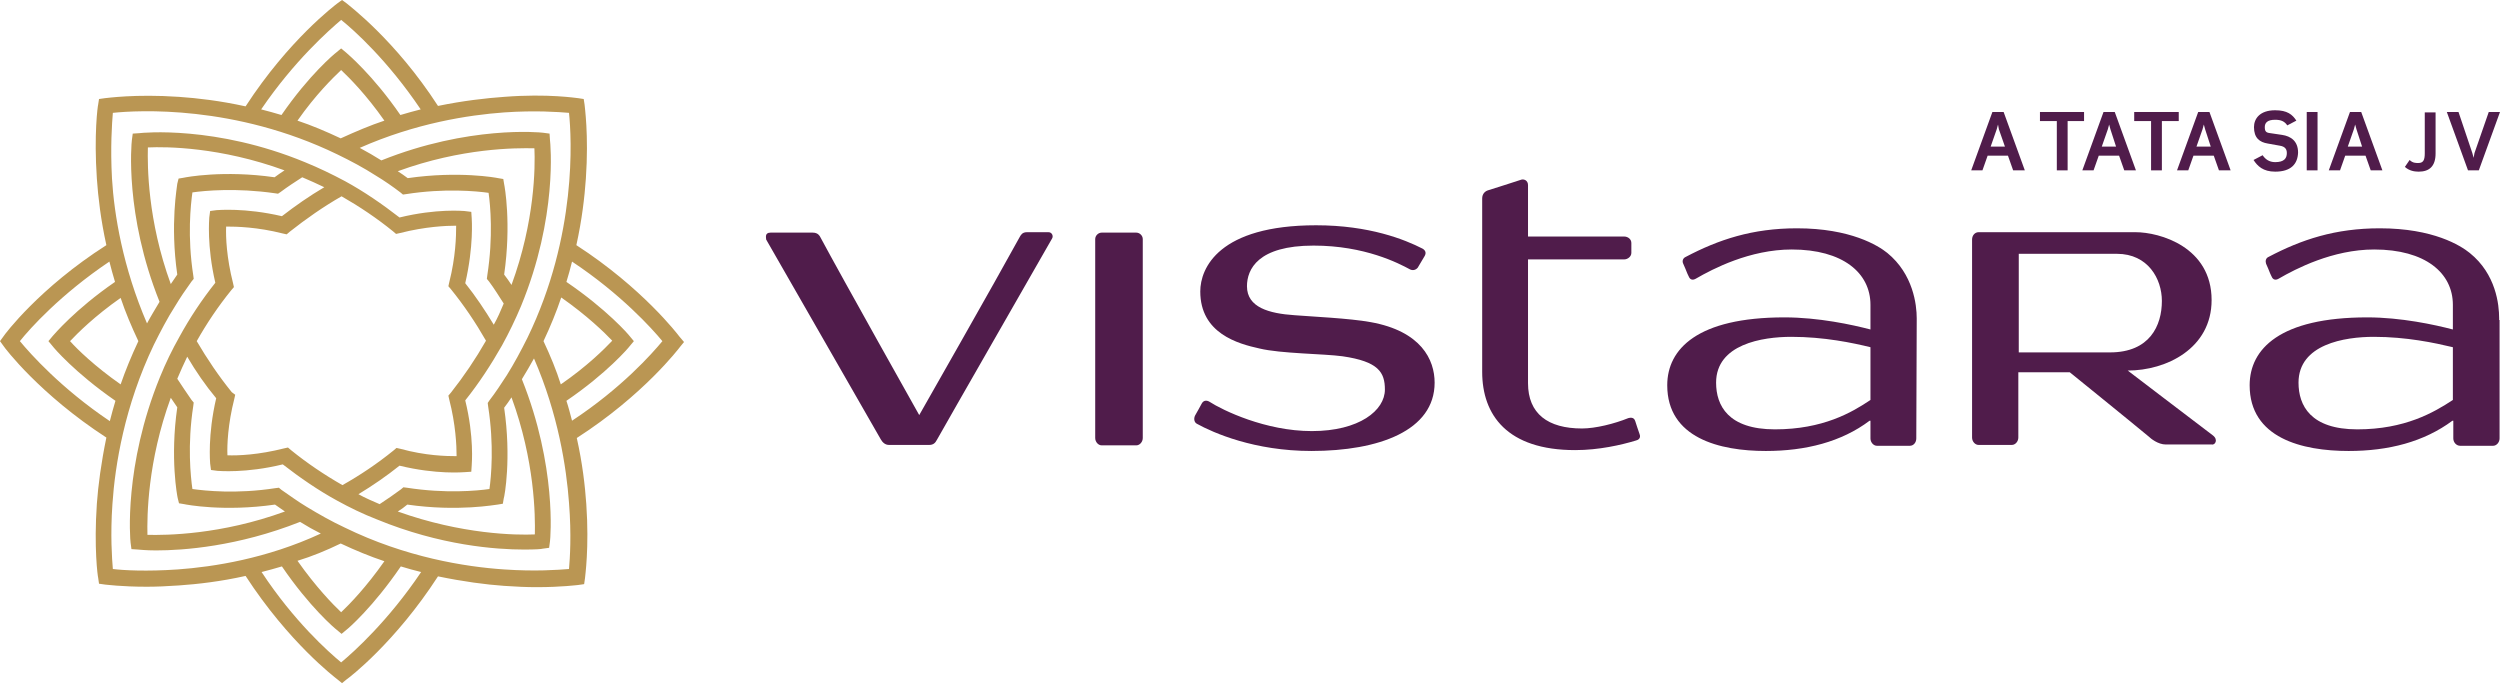 <svg width="419" height="115" viewBox="0 0 419 115" fill="none" xmlns="http://www.w3.org/2000/svg">
<path d="M113.845 56.379C113.627 56.089 107.685 48.263 96.598 41.088C97.54 36.813 97.975 33.045 98.192 29.929C98.699 22.537 97.975 17.754 97.975 17.537L97.83 16.595L96.888 16.45C96.67 16.45 91.887 15.653 84.496 16.233C81.452 16.45 77.612 16.885 73.408 17.754C66.234 6.667 58.408 0.87 58.118 0.58L57.321 0L56.524 0.58C56.161 0.87 48.407 6.667 41.161 17.827C36.885 16.885 33.117 16.45 30.001 16.233C22.61 15.725 17.827 16.45 17.609 16.45L16.595 16.595L16.45 17.537C16.377 17.754 15.725 22.537 16.233 29.929C16.45 33.045 16.885 36.813 17.827 41.088C6.594 48.263 0.797 56.017 0.58 56.379L0 57.176L0.58 57.973C0.797 58.335 6.667 66.089 17.827 73.336C16.957 77.539 16.45 81.38 16.233 84.423C15.725 91.815 16.377 96.598 16.45 96.815L16.595 97.83L17.609 97.975C17.754 97.975 20.363 98.337 24.566 98.337C26.16 98.337 27.972 98.264 30.001 98.119C33.117 97.902 36.958 97.467 41.161 96.525C48.407 107.685 56.161 113.555 56.524 113.845L57.321 114.497L58.118 113.845C58.48 113.627 66.234 107.685 73.408 96.598C77.612 97.467 81.38 97.975 84.496 98.192C86.525 98.337 88.337 98.409 89.931 98.409C94.134 98.409 96.743 98.047 96.888 98.047L97.902 97.902L98.047 96.888C98.047 96.67 98.772 91.887 98.264 84.496C98.047 81.38 97.612 77.612 96.67 73.408C107.83 66.234 113.772 58.408 113.99 58.118L114.642 57.321L113.845 56.379ZM91.09 57.176C92.25 54.712 93.264 52.248 94.061 49.857C98.409 52.9 101.308 55.727 102.612 57.103C101.308 58.48 98.409 61.379 93.989 64.423C93.264 62.104 92.25 59.64 91.09 57.176ZM84.496 18.841C89.713 18.479 93.626 18.769 95.366 18.914C95.8 23.044 96.743 39.422 88.409 56.596C87.322 58.77 86.162 60.944 84.931 62.901C83.989 64.35 83.046 65.799 82.032 67.104L81.742 67.539L81.814 68.118C82.829 74.568 82.322 79.93 82.032 81.959C80.003 82.249 74.713 82.757 68.191 81.742L67.611 81.67L67.176 82.032C66.089 82.829 64.857 83.699 63.626 84.496C62.466 83.989 61.234 83.481 60.075 82.829C62.466 81.38 64.785 79.785 66.959 78.046C73.191 79.568 77.684 79.133 77.901 79.133L78.988 79.061L79.061 77.974C79.061 77.756 79.496 73.263 77.974 67.104C80.293 64.205 82.322 61.089 84.133 57.901C85.293 55.799 86.38 53.553 87.322 51.306C93.482 36.378 92.25 24.059 92.177 23.479L92.105 22.392L91.018 22.247C90.51 22.175 78.553 21.015 63.915 26.885C62.756 26.16 61.524 25.436 60.292 24.784C69.64 20.653 78.481 19.276 84.496 18.841ZM84.496 68.336C84.931 67.756 85.365 67.176 85.728 66.597C89.641 77.249 89.713 86.452 89.641 89.568C86.525 89.713 77.394 89.568 66.669 85.728C67.249 85.365 67.756 85.003 68.263 84.568C76.814 85.8 83.119 84.568 83.409 84.568L84.278 84.423L84.423 83.554C84.568 83.191 85.728 76.814 84.496 68.336ZM38.842 65.727C36.668 63.046 34.711 60.147 32.972 57.176C34.639 54.205 36.596 51.306 38.77 48.625L39.204 48.118L39.059 47.465C37.972 43.19 37.827 39.712 37.9 37.972C39.639 37.972 43.117 38.045 47.393 39.132L48.045 39.277L48.553 38.842C51.306 36.668 54.205 34.639 57.248 32.9C60.292 34.639 63.191 36.596 65.872 38.77L66.379 39.204L67.031 39.059C71.307 37.972 74.785 37.827 76.452 37.827C76.452 39.567 76.379 43.045 75.293 47.321L75.148 47.973L75.582 48.48C77.756 51.161 79.713 54.06 81.452 57.103C79.713 60.147 77.756 63.046 75.582 65.799L75.148 66.307L75.293 66.959C76.379 71.162 76.525 74.713 76.525 76.452C74.785 76.452 71.307 76.379 67.104 75.22L66.452 75.075L65.944 75.51C63.263 77.684 60.364 79.641 57.393 81.307C54.35 79.568 51.451 77.612 48.77 75.438L48.263 75.003L47.61 75.148C43.335 76.235 39.856 76.379 38.117 76.307C38.045 74.568 38.19 71.09 39.277 66.814L39.422 66.162L38.842 65.727ZM84.496 30.871L84.351 30.001L83.481 29.856C83.191 29.784 76.887 28.624 68.336 29.856C67.829 29.494 67.249 29.059 66.669 28.697C77.394 24.784 86.452 24.784 89.568 24.856C89.713 27.972 89.641 37.103 85.728 47.755C85.365 47.176 84.931 46.596 84.496 46.016C85.728 37.465 84.568 31.16 84.496 30.871ZM57.103 23.189C54.64 22.03 52.248 21.015 49.857 20.218C52.9 15.87 55.799 13.044 57.176 11.739C58.553 13.044 61.379 15.87 64.423 20.218C62.031 21.015 59.64 22.03 57.103 23.189ZM57.176 3.333C59.278 5 65.002 10.145 70.51 18.334C69.423 18.624 68.263 18.914 67.104 19.276C62.466 12.537 58.191 8.986 58.045 8.841L57.176 8.116L56.306 8.841C56.089 8.986 51.813 12.537 47.176 19.276C46.016 18.914 44.857 18.624 43.77 18.334C49.35 10.145 55.147 5.073 57.176 3.333ZM18.914 18.914C23.044 18.479 39.349 17.537 56.524 25.87C58.77 26.957 60.944 28.117 62.973 29.421C64.423 30.291 65.872 31.305 67.104 32.248L67.539 32.61L68.046 32.537C74.495 31.523 79.858 32.03 81.887 32.32C82.177 34.349 82.684 39.639 81.67 46.161L81.597 46.741L81.959 47.176C82.829 48.335 83.626 49.639 84.423 50.871C83.916 52.103 83.409 53.263 82.757 54.422C81.307 52.031 79.713 49.639 77.974 47.465C79.423 41.233 79.061 36.74 79.061 36.596L78.988 35.508L77.829 35.364C77.612 35.364 73.191 34.929 66.959 36.451C64.06 34.204 61.017 32.103 57.828 30.363C55.654 29.204 53.408 28.117 51.089 27.175C36.161 21.015 23.841 22.247 23.334 22.32L22.247 22.392L22.102 23.479C22.03 23.986 20.87 35.943 26.74 50.581C26.015 51.813 25.291 52.973 24.639 54.205C20.58 44.784 19.131 35.943 18.769 29.929C18.479 24.639 18.769 20.653 18.914 18.914ZM29.711 46.016C29.349 46.523 28.986 47.103 28.624 47.61C24.711 36.885 24.711 27.755 24.784 24.711C27.899 24.566 36.958 24.639 47.683 28.552C47.103 28.914 46.523 29.349 46.016 29.711C37.465 28.479 31.088 29.711 30.798 29.784L29.929 29.929L29.711 30.798C29.711 31.16 28.479 37.465 29.711 46.016ZM20.218 64.423C15.87 61.379 12.972 58.553 11.739 57.176C13.044 55.799 15.87 52.973 20.218 49.929C21.015 52.321 22.03 54.712 23.189 57.176C22.03 59.64 21.015 62.104 20.218 64.423ZM3.333 57.176C5 55.074 10.145 49.35 18.334 43.842C18.624 44.929 18.914 46.089 19.276 47.248C12.537 51.886 8.986 56.161 8.841 56.306L8.116 57.176L8.841 58.045C8.986 58.263 12.537 62.466 19.349 67.176C18.986 68.336 18.696 69.495 18.407 70.582C10.218 65.075 5.073 59.278 3.333 57.176ZM29.784 95.438C24.566 95.8 20.653 95.583 18.914 95.366C18.769 93.626 18.479 89.713 18.841 84.496C19.276 77.974 20.87 68.046 25.798 57.756C26.885 55.582 28.044 53.335 29.349 51.306C30.218 49.857 31.16 48.48 32.103 47.176L32.465 46.741L32.392 46.161C31.378 39.639 31.958 34.349 32.248 32.248C34.277 31.958 39.567 31.45 46.089 32.392L46.596 32.465L47.031 32.175C48.19 31.305 49.422 30.508 50.654 29.711C51.886 30.218 53.118 30.798 54.35 31.378C51.886 32.827 49.495 34.494 47.248 36.233C41.016 34.784 36.523 35.219 36.306 35.219L35.219 35.364L35.074 36.451C35.074 36.668 34.639 41.161 36.088 47.393C33.842 50.219 31.813 53.263 30.073 56.451C28.842 58.625 27.755 60.872 26.812 63.191C20.725 78.119 21.812 90.438 21.885 90.945L22.03 92.032L23.117 92.105C23.262 92.105 24.349 92.25 26.16 92.25C30.726 92.25 39.856 91.597 50.292 87.467C51.451 88.192 52.611 88.844 53.77 89.424C44.712 93.626 35.798 95.003 29.784 95.438ZM28.624 66.669C28.986 67.176 29.349 67.756 29.711 68.263C28.479 76.814 29.711 83.191 29.784 83.481L30.001 84.351L30.871 84.496C31.16 84.568 37.538 85.8 46.089 84.568C46.668 84.931 47.176 85.365 47.755 85.728C37.03 89.641 27.827 89.713 24.711 89.641C24.639 86.525 24.711 77.394 28.624 66.669ZM57.103 91.09C59.567 92.25 62.031 93.264 64.423 94.061C61.379 98.409 58.553 101.308 57.176 102.612C55.799 101.308 52.973 98.409 49.857 93.989C52.248 93.264 54.712 92.25 57.103 91.09ZM57.176 111.018C55.074 109.279 49.277 104.134 43.842 95.873C44.929 95.583 46.089 95.293 47.248 94.931C51.886 101.743 56.161 105.366 56.379 105.511L57.248 106.236L58.118 105.511C58.335 105.366 62.538 101.743 67.176 94.931C68.336 95.293 69.423 95.583 70.582 95.873C65.075 104.062 59.278 109.279 57.176 111.018ZM95.366 95.366C93.554 95.511 89.713 95.8 84.496 95.438C77.974 95.003 67.973 93.409 57.756 88.409C55.582 87.394 53.408 86.162 51.379 84.931C49.929 84.061 48.553 83.046 47.176 82.104L46.741 81.742L46.161 81.814C39.639 82.829 34.349 82.249 32.248 81.959C31.958 79.93 31.378 74.568 32.392 68.046L32.465 67.466L32.103 67.031C31.305 65.872 30.508 64.712 29.711 63.48C30.218 62.249 30.798 61.017 31.378 59.785C32.827 62.249 34.422 64.567 36.233 66.742C34.784 72.974 35.219 77.466 35.219 77.684L35.364 78.771L36.451 78.916C36.668 78.916 41.161 79.351 47.393 77.829C50.292 80.075 53.335 82.177 56.524 83.916C58.625 85.076 60.872 86.162 63.118 87.032C73.843 91.453 83.191 92.105 87.829 92.105C89.713 92.105 90.8 92.032 90.945 91.96L92.032 91.815L92.177 90.728C92.25 90.221 93.337 78.191 87.467 63.553C88.192 62.394 88.844 61.234 89.496 60.075C93.554 69.423 94.931 78.336 95.366 84.278C95.8 89.713 95.511 93.626 95.366 95.366ZM95.873 70.51C95.583 69.423 95.293 68.263 94.931 67.176C101.743 62.538 105.366 58.263 105.511 58.045L106.236 57.176L105.511 56.306C105.366 56.089 101.743 51.886 94.931 47.248C95.293 46.089 95.583 45.002 95.873 43.842C104.062 49.277 109.279 55.074 111.018 57.176C109.279 59.278 104.134 65.075 95.873 70.51Z" fill="#BA9653"/>
<path d="M129.135 38.989H136.237C137.106 38.989 137.396 39.568 137.469 39.713C141.237 46.742 154.063 69.569 154.063 69.569C154.063 69.569 167.107 46.67 170.948 39.641C171.093 39.423 171.31 38.916 172.108 38.916H175.731C176.311 38.916 176.601 39.568 176.311 40.003C171.89 47.757 159.643 69.062 157.035 73.7C156.745 74.28 156.382 74.57 155.73 74.57H148.991C148.339 74.57 147.904 74.135 147.614 73.627C145.005 69.062 132.831 47.829 128.41 40.148C128.41 39.858 128.121 38.989 129.135 38.989Z" fill="#501C4B"/>
<path d="M236.312 45.147C234.428 44.133 228.775 41.162 220.152 41.162C210.804 41.162 208.992 45.147 208.992 47.974C208.992 51.525 212.688 52.539 216.963 52.829C219.572 53.046 226.167 53.336 229.718 53.988C238.196 55.51 240.443 60.293 240.443 64.134C240.443 72.177 231.094 75.583 219.79 75.583C210.224 75.583 203.34 72.54 200.586 71.018C200.079 70.728 200.079 70.076 200.296 69.641C201.021 68.337 200.803 68.772 201.383 67.684C201.673 67.105 202.18 67.032 202.688 67.322C204.934 68.772 212.108 72.25 219.862 72.25C227.833 72.25 232.109 68.772 232.109 65.293C232.109 62.394 231.022 60.583 225.007 59.713C221.819 59.278 214.717 59.278 211.094 58.409C207.47 57.612 201.166 55.873 201.166 48.843C201.166 44.93 204.282 37.756 220.587 37.756C229.5 37.756 235.442 40.147 238.413 41.669C238.921 41.959 239.066 42.394 238.776 42.901C238.269 43.698 238.124 44.06 237.616 44.858C237.254 45.292 236.747 45.365 236.312 45.147Z" fill="#501C4B"/>
<path d="M190.441 38.988H184.644C184.064 38.988 183.557 39.495 183.557 40.075V73.41C183.557 74.062 184.064 74.642 184.644 74.642H190.441C191.021 74.642 191.528 74.062 191.528 73.41V40.075C191.528 39.495 191.021 38.988 190.441 38.988Z" fill="#501C4B"/>
<path d="M274.792 72.756C274.285 71.307 274.502 71.887 274.067 70.582C273.85 69.858 273.198 70.002 272.908 70.075C270.589 71.017 267.4 71.814 265.154 71.814C259.429 71.814 256.095 69.35 256.095 64.205V43.48H272.183C272.835 43.48 273.415 42.973 273.415 42.393V40.726C273.415 40.074 272.835 39.639 272.183 39.639H256.095V31.016C256.095 30.218 255.371 29.929 254.864 30.146C253.487 30.581 250.878 31.451 249.429 31.885C248.921 32.03 248.414 32.465 248.414 33.262V62.321C248.414 69.568 252.617 75.438 263.994 75.438C267.98 75.438 271.748 74.568 274.14 73.843C274.502 73.771 275.082 73.481 274.792 72.756Z" fill="#501C4B"/>
<path d="M370.882 72.975C366.824 69.859 357.693 62.975 356.606 62.105C363.056 62.105 370.665 58.41 370.665 50.293C370.665 41.38 361.969 38.916 357.911 38.916H331.606C331.026 38.916 330.519 39.423 330.519 40.148V73.338C330.519 73.99 331.026 74.57 331.606 74.57H337.185C337.765 74.57 338.272 73.99 338.272 73.338V62.395H346.896C346.896 62.395 356.751 70.366 360.157 73.193C360.447 73.483 361.679 74.497 362.983 74.497H370.665C371.245 74.642 371.824 73.7 370.882 72.975ZM338.345 59.062V42.539H354.795C360.012 42.539 362.331 46.742 362.331 50.438C362.331 54.569 360.302 59.062 353.635 59.062H338.345Z" fill="#501C4B"/>
<path d="M321.243 53.627V53.337C321.243 51.09 320.663 45.945 316.315 42.394C314.793 41.162 310.155 38.264 301.17 38.264C293.706 38.264 288.053 40.148 282.546 43.047C282.038 43.264 281.894 43.771 282.111 44.206C282.763 45.655 282.618 45.51 283.053 46.38C283.27 46.887 283.705 47.032 284.285 46.67C287.039 45.075 293.271 41.815 300.3 41.815C308.851 41.815 313.489 45.728 313.489 51.09V55.221C310.445 54.424 304.793 53.192 299.068 53.192C284.502 53.192 279.43 58.482 279.43 64.569C279.43 73.41 288.198 75.584 295.952 75.584C302.619 75.584 308.634 74.062 313.344 70.511H313.489C313.489 72.178 313.489 73.482 313.489 73.482C313.489 74.135 313.996 74.714 314.576 74.714H320.083C320.736 74.714 321.17 74.135 321.17 73.482L321.243 53.627ZM297.474 71.96C289.647 71.96 287.618 67.975 287.618 64.134C287.618 57.685 295.372 56.453 300.228 56.453C305.735 56.453 310.518 57.467 313.489 58.192V67.033C310.373 69.134 305.518 71.96 297.474 71.96Z" fill="#501C4B"/>
<path d="M418.855 53.627V53.337C418.855 51.09 418.348 45.945 413.927 42.394C412.406 41.162 407.84 38.264 398.854 38.264C391.39 38.264 385.738 40.148 380.23 43.047C379.723 43.264 379.651 43.771 379.796 44.206C380.448 45.655 380.303 45.51 380.738 46.38C380.955 46.887 381.39 47.032 381.97 46.67C384.723 45.075 390.956 41.815 397.912 41.815C406.463 41.815 411.101 45.728 411.101 51.09V55.221C408.058 54.424 402.405 53.192 396.753 53.192C382.115 53.192 377.042 58.482 377.042 64.569C377.042 73.41 385.81 75.584 393.637 75.584C400.304 75.584 406.246 74.062 411.029 70.511H411.174C411.174 72.178 411.174 73.482 411.174 73.482C411.174 74.135 411.681 74.714 412.333 74.714H417.841C418.42 74.714 418.928 74.135 418.928 73.482V53.627H418.855ZM395.086 71.96C387.26 71.96 385.231 67.975 385.231 64.134C385.231 57.685 392.985 56.453 397.84 56.453C403.347 56.453 408.058 57.467 411.101 58.192V67.033C407.913 69.134 403.057 71.96 395.086 71.96Z" fill="#501C4B"/>
<path d="M337.403 28.552L336.534 26.089H333.128L332.258 28.552H330.374L333.925 18.77H335.809L339.36 28.552H337.403ZM335.012 21.668L334.867 20.871L334.65 21.668L333.635 24.567H336.026L335.012 21.668Z" fill="#501C4B"/>
<path d="M346.534 20.291V28.552H344.723V20.291H341.896V18.77H349.288V20.291H346.534Z" fill="#501C4B"/>
<path d="M356.027 28.552L355.158 26.089H351.752L350.882 28.552H348.998L352.549 18.77H354.433L357.984 28.552H356.027ZM353.708 21.668L353.491 20.871L353.274 21.668L352.259 24.567H354.65L353.708 21.668Z" fill="#501C4B"/>
<path d="M362.331 20.291V28.552H360.52V20.291H357.693V18.77H365.157V20.291H362.331Z" fill="#501C4B"/>
<path d="M371.897 28.552L371.028 26.089H367.622L366.752 28.552H364.868L368.419 18.77H370.303L373.854 28.552H371.897ZM369.578 21.668L369.361 20.871L369.144 21.668L368.129 24.567H370.521L369.578 21.668Z" fill="#501C4B"/>
<path d="M381.318 28.769C379.289 28.769 378.347 27.827 377.694 26.812L379.216 26.015C379.651 26.667 380.303 27.174 381.318 27.174C382.839 27.174 383.274 26.522 383.274 25.653C383.274 25 382.984 24.566 382.115 24.421L380.086 24.058C378.709 23.841 377.767 23.116 377.767 21.305C377.767 19.928 378.709 18.479 381.318 18.479C383.347 18.479 384.216 19.203 384.869 20.218L383.347 21.015C382.912 20.363 382.332 20.073 381.318 20.073C380.013 20.073 379.578 20.58 379.578 21.305C379.578 22.029 379.796 22.247 380.521 22.319L382.477 22.609C383.926 22.826 385.158 23.624 385.158 25.58C385.086 27.464 383.999 28.769 381.318 28.769Z" fill="#501C4B"/>
<path d="M388.42 18.77H386.608V28.552H388.42V18.77Z" fill="#501C4B"/>
<path d="M397.333 28.552L396.463 26.089H393.057L392.188 28.552H390.304L393.855 18.77H395.739L399.29 28.552H397.333ZM394.942 21.668L394.724 20.871L394.507 21.668L393.492 24.567H395.884L394.942 21.668Z" fill="#501C4B"/>
<path d="M405.377 28.77C404.652 28.77 403.782 28.625 403.058 27.973L403.855 26.813C404.362 27.32 404.869 27.32 405.304 27.32C406.101 27.32 406.391 26.886 406.391 25.726V18.842H408.203V25.726C408.203 27.9 407.116 28.77 405.377 28.77Z" fill="#501C4B"/>
<path d="M415.449 28.552H413.638L410.087 18.77H412.044L414.362 25.654L414.58 26.451L414.725 25.654L417.116 18.77H419L415.449 28.552Z" fill="#501C4B"/>
</svg>
